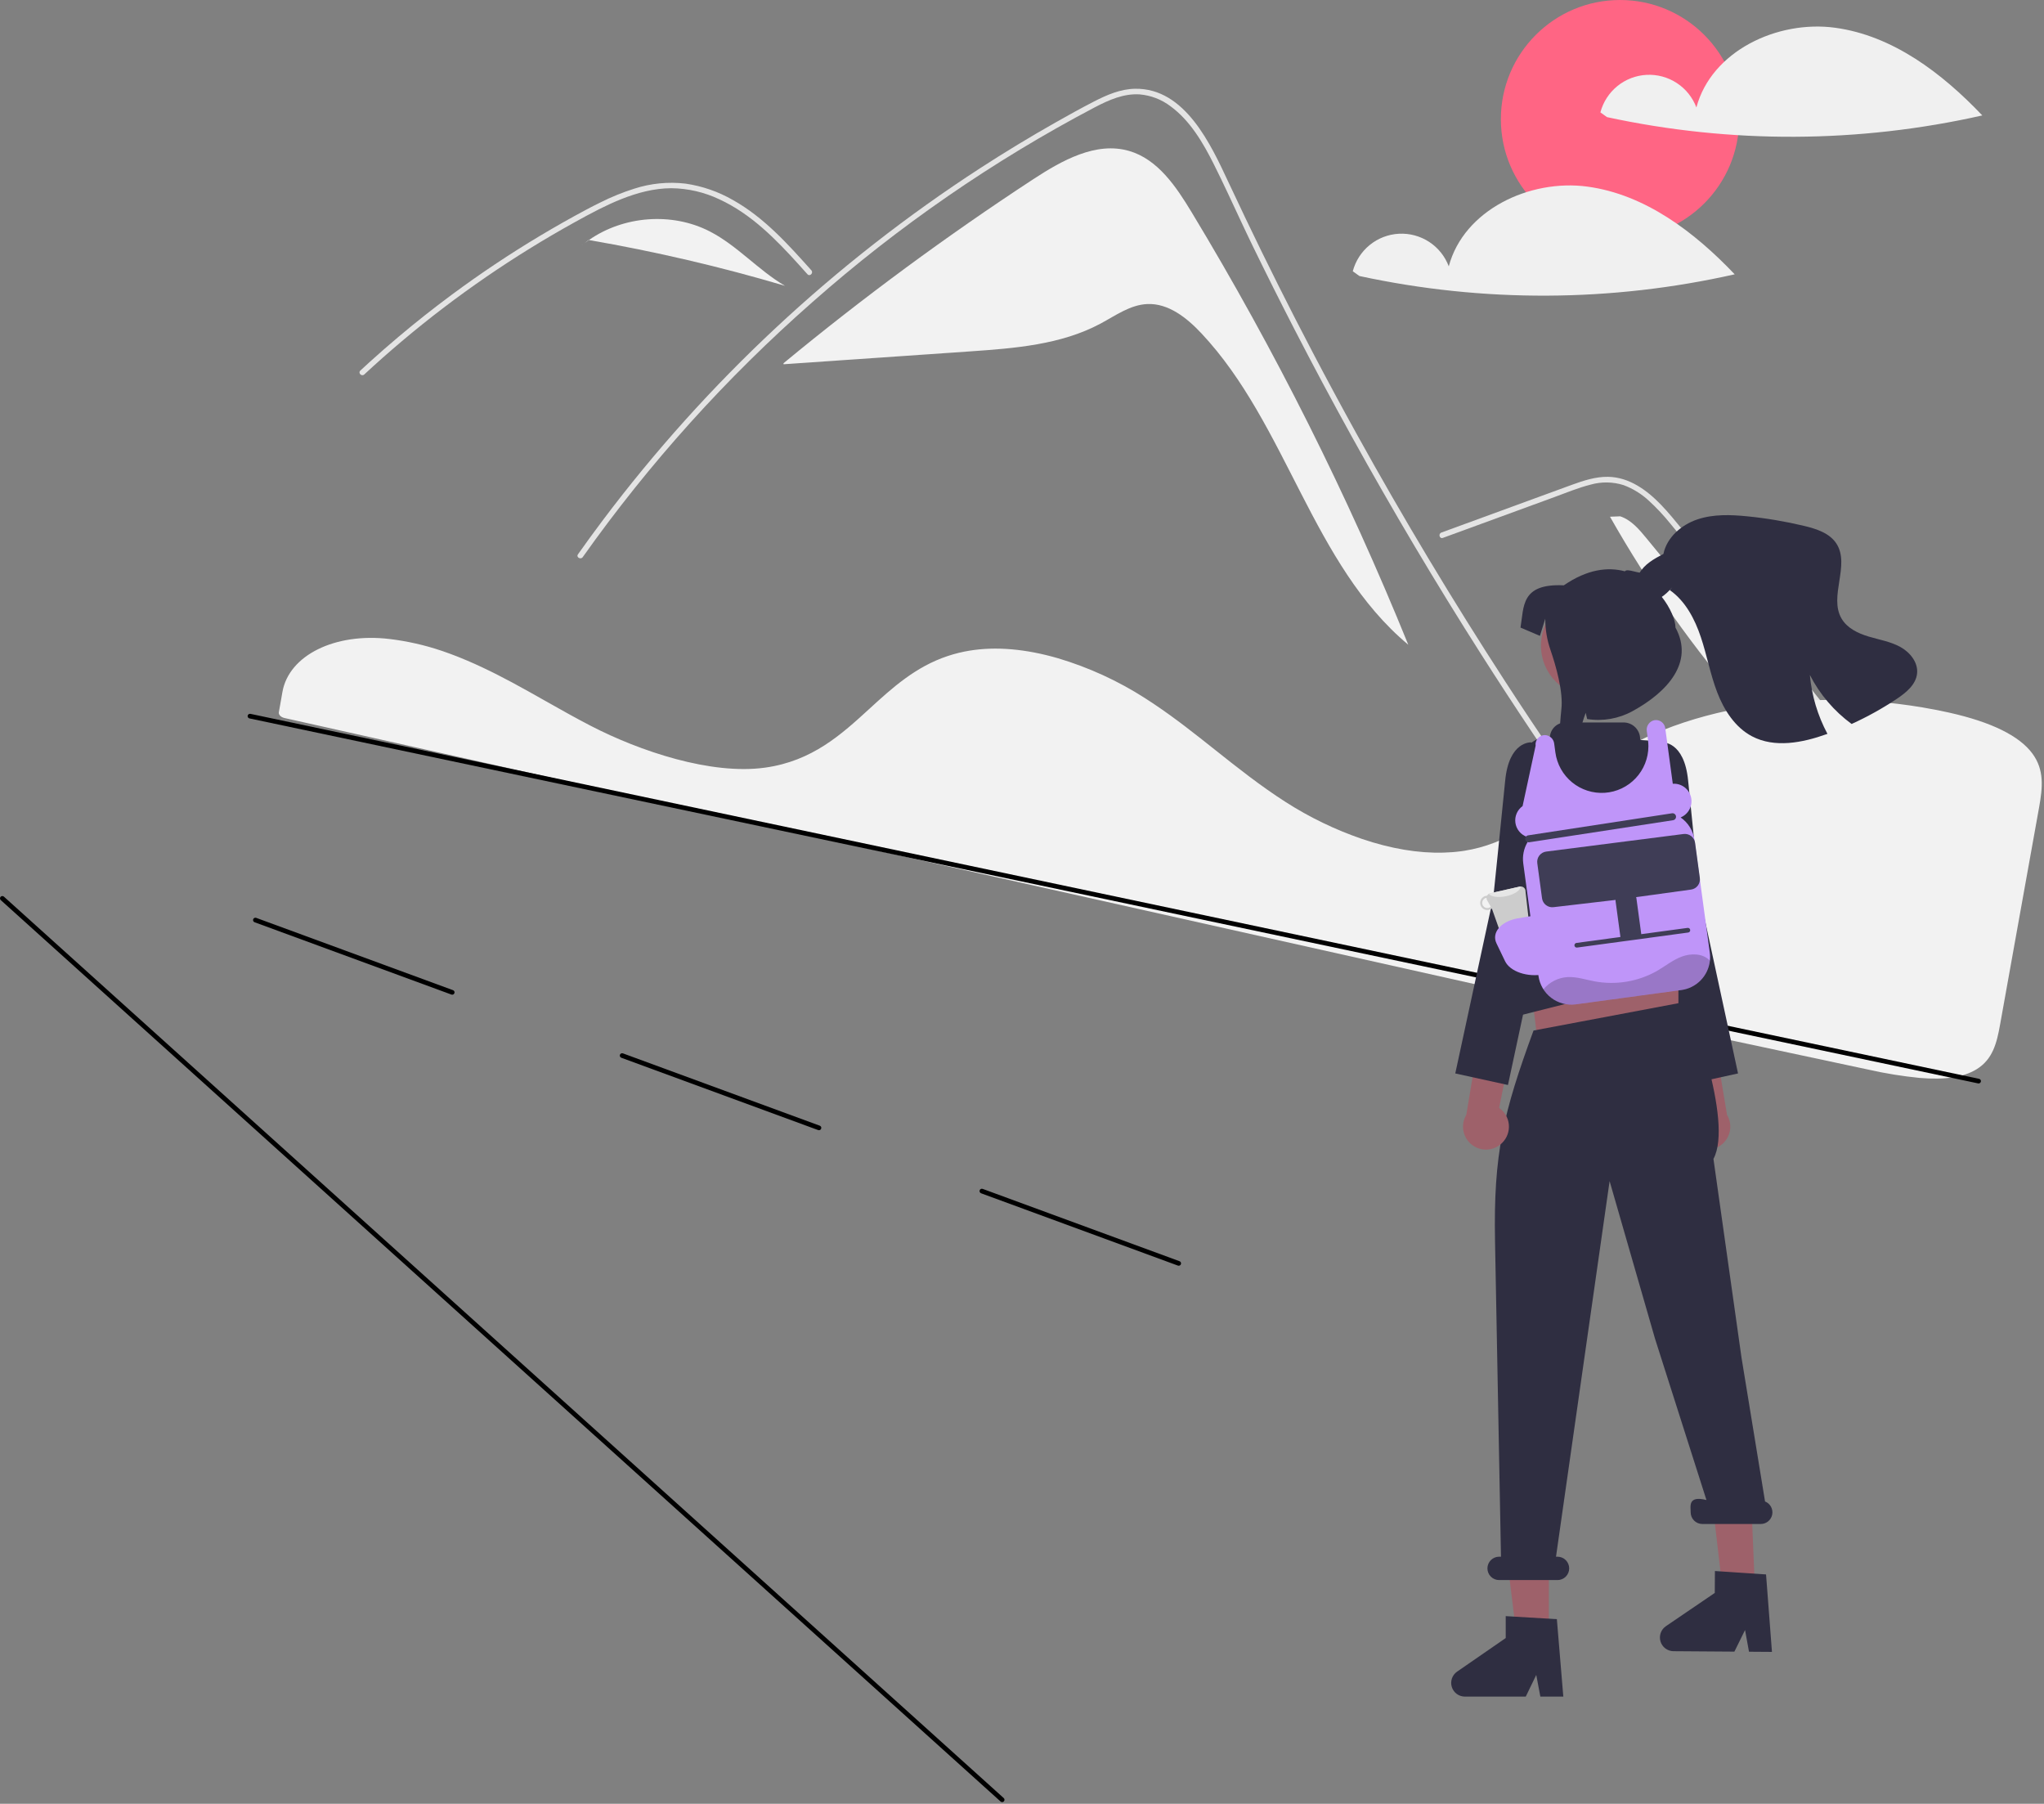 <svg width="875" height="772" viewBox="0 0 875 772" fill="none" xmlns="http://www.w3.org/2000/svg">
<rect x="0" y="0" width="875" height="772" fill="#808080" stroke="none"/>
<g clip-path="url(#clip0_5_78)">
<path d="M510.082 90.783C503.471 79.849 495.637 68.175 483.369 64.605C469.162 60.47 454.568 68.683 442.188 76.788C405.167 101.027 369.514 127.296 335.394 155.473L335.432 155.897C361.995 154.065 388.559 152.233 415.123 150.402C434.315 149.078 454.167 147.572 471.127 138.493C477.563 135.048 483.837 130.445 491.13 130.125C500.191 129.726 508.092 136.054 514.3 142.666C551.027 181.775 561.655 241.582 602.859 275.942C576.877 211.866 545.854 149.952 510.082 90.783Z" fill="#F2F2F2"/>
<path d="M735.835 422.498C731.774 417.369 730.114 416.168 726.108 410.992C693.488 368.803 662.828 325.189 634.128 280.15C614.634 249.561 596.106 218.385 578.545 186.621C570.185 171.52 562.053 156.301 554.151 140.963C548.019 129.071 542.025 117.107 536.166 105.072C534.491 101.635 532.863 98.181 531.243 94.72C527.427 86.581 523.681 78.403 519.659 70.374C515.076 61.224 509.497 51.63 501.081 45.483C497.251 42.57 492.671 40.808 487.877 40.402C481.026 39.959 474.704 42.788 468.762 45.878C425.241 68.756 384.619 96.769 347.766 129.316C310.856 161.731 277.864 198.353 249.464 238.435C248.595 239.676 246.54 238.49 247.417 237.242C250.87 232.358 254.392 227.528 257.982 222.749C302.623 163.378 357.36 112.322 419.69 71.915C430.176 65.119 440.86 58.642 451.741 52.484C457.225 49.378 462.732 46.312 468.335 43.436C473.827 40.615 479.659 38.078 485.933 37.984C507.284 37.652 518.339 61.832 525.933 78.102C528.319 83.223 530.735 88.328 533.179 93.416C542.417 112.737 552.01 131.881 561.958 150.849C568.098 162.56 574.373 174.202 580.781 185.776C600.726 221.817 621.925 257.129 644.377 291.711C674.121 337.519 703.627 377.985 737.511 420.822C738.443 422.008 736.776 423.699 735.835 422.498Z" fill="#E4E4E4"/>
<path d="M345.655 117.376C344.415 115.993 343.182 114.61 341.934 113.227C332.088 102.338 321.523 91.575 308.002 85.333C301.555 82.262 294.518 80.631 287.378 80.552C279.997 80.576 272.783 82.512 265.964 85.222C262.739 86.51 259.586 87.972 256.481 89.529C252.933 91.314 249.448 93.219 245.979 95.139C239.468 98.743 233.041 102.504 226.698 106.423C214.078 114.223 201.854 122.617 190.025 131.607C183.892 136.269 177.887 141.084 172.008 146.052C166.54 150.667 161.182 155.405 155.935 160.268C154.813 161.303 153.138 159.628 154.26 158.593C155.643 157.305 157.041 156.024 158.44 154.76C162.391 151.188 166.405 147.685 170.483 144.25C177.918 137.976 185.547 131.944 193.367 126.155C205.529 117.146 218.109 108.749 231.107 100.963C237.603 97.075 244.188 93.351 250.862 89.789C252.878 88.715 254.916 87.664 256.979 86.668C261.658 84.308 266.521 82.328 271.518 80.749C278.598 78.459 286.088 77.723 293.478 78.592C300.614 79.63 307.488 82.008 313.739 85.601C327.015 93.021 337.311 104.495 347.331 115.692C348.342 116.83 346.675 118.513 345.655 117.376Z" fill="#E4E4E4"/>
<path d="M617.663 230.215L649.474 218.58L665.268 212.803C670.412 210.922 675.544 208.78 680.861 207.433C685.482 206.113 690.389 206.175 694.975 207.612C699.065 209.126 702.808 211.447 705.983 214.436C709.227 217.423 712.245 220.646 715.013 224.079C718.451 228.211 721.839 232.387 725.242 236.549C739.288 253.726 753.241 270.978 767.103 288.304C780.964 305.629 794.733 323.029 808.409 340.502C822.118 358.018 835.733 375.607 849.254 393.269C850.911 395.432 852.565 397.597 854.219 399.763C855.132 400.96 857.192 399.78 856.266 398.567C842.645 380.727 828.93 362.96 815.119 345.266C801.275 327.53 787.335 309.869 773.299 292.284C759.264 274.698 745.133 257.19 730.908 239.757C727.364 235.414 723.814 231.076 720.259 226.742C717.259 223.087 714.294 219.392 711.004 215.99C704.966 209.744 697.421 204.225 688.391 204.076C683.081 203.987 677.943 205.672 673.009 207.457C667.691 209.381 662.386 211.341 657.075 213.283L625.041 225L617.033 227.929C615.611 228.449 616.225 230.741 617.663 230.215Z" fill="#E4E4E4"/>
<path d="M303.816 99.034C287.65 90.726 266.948 92.353 252.093 102.733C280.428 107.622 308.453 114.163 336.024 122.323C324.575 115.613 315.619 105.101 303.816 99.034Z" fill="#F2F2F2"/>
<path d="M251.934 102.705L248.822 105.234C249.874 104.349 250.969 103.519 252.093 102.733C252.04 102.724 251.987 102.714 251.934 102.705Z" fill="#F2F2F2"/>
<path d="M704.786 230.331C701.654 226.519 698.269 222.528 693.585 220.98L689.212 221.153C722.5 279.973 767.457 331.37 821.326 372.189C782.479 324.903 743.632 277.617 704.786 230.331Z" fill="#F2F2F2"/>
<path d="M504.585 541.727C504.467 541.727 504.351 541.706 504.24 541.665L419.98 510.712C419.731 510.621 419.528 510.434 419.417 510.193C419.306 509.953 419.294 509.678 419.386 509.429C419.477 509.18 419.664 508.977 419.904 508.866C420.145 508.755 420.42 508.743 420.669 508.835L504.93 539.788C505.15 539.869 505.335 540.025 505.452 540.229C505.569 540.432 505.61 540.671 505.569 540.902C505.528 541.133 505.407 541.342 505.227 541.493C505.047 541.644 504.82 541.727 504.585 541.727Z" fill="black"/>
<path d="M350.585 483.727C350.467 483.727 350.351 483.706 350.24 483.665L265.98 452.712C265.731 452.621 265.528 452.434 265.417 452.193C265.306 451.953 265.294 451.678 265.386 451.429C265.477 451.18 265.664 450.977 265.904 450.866C266.145 450.755 266.42 450.743 266.669 450.835L350.93 481.788C351.15 481.869 351.335 482.025 351.452 482.229C351.569 482.432 351.61 482.671 351.569 482.902C351.528 483.133 351.407 483.342 351.227 483.493C351.047 483.644 350.82 483.727 350.585 483.727Z" fill="black"/>
<path d="M193.585 425.727C193.467 425.727 193.351 425.706 193.24 425.665L108.98 394.712C108.856 394.667 108.743 394.598 108.647 394.509C108.55 394.42 108.472 394.312 108.417 394.193C108.362 394.074 108.331 393.945 108.325 393.814C108.32 393.683 108.341 393.552 108.386 393.429C108.431 393.305 108.5 393.192 108.589 393.096C108.678 392.999 108.785 392.921 108.904 392.866C109.024 392.811 109.152 392.78 109.284 392.774C109.415 392.769 109.546 392.79 109.669 392.835L193.93 423.788C194.15 423.869 194.335 424.025 194.452 424.229C194.569 424.432 194.61 424.671 194.569 424.902C194.528 425.133 194.407 425.342 194.227 425.493C194.047 425.644 193.82 425.727 193.585 425.727Z" fill="black"/>
<path d="M177.798 275.384C174.285 274.599 170.727 273.978 167.214 273.546L166.703 273.483C143.382 270.707 123.693 280.441 120.907 296.128L120.412 298.966C120.102 300.761 119.769 302.691 119.372 304.826C119.18 305.879 120.239 306.958 121.779 307.302L682.669 432.683C722.276 441.247 761.756 449.707 800.005 457.827C807.162 459.444 814.413 460.617 821.716 461.338C832.643 462.263 840.643 461.045 846.176 457.613L846.177 457.613C853.054 453.36 854.784 446.456 856.197 438.534C859.043 422.538 862.073 405.741 865.094 388.996C867.755 374.238 870.41 359.519 872.926 345.422C874.404 337.052 875.207 329.553 870.047 322.531C864.451 314.932 852.466 309.036 834.425 305.003C834.207 304.954 833.99 304.906 833.769 304.858C777.177 292.45 716.151 302.308 681.915 329.388C677.972 332.506 674.181 335.94 670.514 339.263C665.088 344.408 659.307 349.164 653.212 353.495C649.846 355.812 646.276 357.815 642.546 359.481C642.289 359.606 641.998 359.736 641.695 359.853C640.99 360.171 640.262 360.467 639.56 360.718C635.473 362.294 631.231 363.433 626.904 364.115L626.473 364.18C626.147 364.236 625.795 364.286 625.446 364.326C622.966 364.66 620.469 364.856 617.967 364.915C607.156 365.224 595.382 363.246 582.976 359.034C571.527 355.101 560.59 349.813 550.398 343.283C539.584 336.368 529.759 328.565 520.257 321.02C516.084 317.704 511.767 314.276 507.429 310.973C506.614 310.352 505.811 309.743 504.995 309.131C499.682 305.162 494.818 301.777 490.124 298.783C478.601 291.395 466.098 285.661 452.981 281.748C439.117 277.719 426.351 276.62 415.05 278.474C411.911 278.987 408.817 279.745 405.797 280.743C391.874 285.34 381.88 294.484 372.216 303.327C360.195 314.326 347.764 325.7 327.605 328.531C304.343 331.804 273.77 321.45 252.913 310.665C246.355 307.274 239.868 303.61 233.594 300.065C231.061 298.633 228.524 297.206 225.983 295.785C220.99 292.999 216.885 290.803 213.065 288.869L211.857 288.255C211.185 287.917 210.511 287.58 209.823 287.248C205.272 285.01 200.998 283.094 196.747 281.388L195.743 280.979C193.722 280.194 191.825 279.493 189.955 278.842L189.208 278.583C185.465 277.311 181.656 276.243 177.798 275.384Z" fill="#F2F2F2"/>
<path d="M847.001 463.708C846.931 463.708 846.862 463.701 846.793 463.687L106.793 307.479C106.535 307.422 106.31 307.266 106.166 307.045C106.023 306.823 105.973 306.553 106.027 306.295C106.082 306.036 106.237 305.81 106.458 305.665C106.678 305.52 106.948 305.469 107.207 305.522L847.207 461.729C847.448 461.78 847.663 461.919 847.808 462.119C847.954 462.319 848.021 462.566 847.995 462.811C847.969 463.057 847.854 463.285 847.67 463.451C847.487 463.616 847.248 463.708 847.001 463.708Z" fill="black"/>
<path d="M693.5 102C721.667 102 744.5 79.166 744.5 51C744.5 22.834 721.667 0 693.5 0C665.333 0 642.5 22.834 642.5 51C642.5 79.166 665.333 102 693.5 102Z" fill="#FF6584"/>
<path d="M785.535 11.87C760.819 8.529 732.6 21.889 726.194 45.994C724.58 41.708 721.645 38.046 717.813 35.538C713.981 33.029 709.451 31.804 704.877 32.039C700.303 32.273 695.923 33.956 692.368 36.844C688.813 39.731 686.268 43.674 685.101 48.103L687.93 50.129C740.898 61.584 795.727 61.336 848.589 49.403C831.396 31.334 810.252 15.211 785.535 11.87Z" fill="#F0F0F0"/>
<path d="M679.535 79.87C654.819 76.529 626.6 89.889 620.194 113.994C618.58 109.708 615.645 106.046 611.813 103.538C607.981 101.029 603.451 99.804 598.877 100.039C594.303 100.273 589.923 101.956 586.368 104.844C582.813 107.731 580.268 111.674 579.101 116.103L581.93 118.129C634.898 129.584 689.727 129.336 742.589 117.403C725.396 99.334 704.252 83.211 679.535 79.87Z" fill="#F0F0F0"/>
<path d="M723.892 489.083C722.885 488.071 722.113 486.852 721.629 485.509C721.145 484.167 720.961 482.735 721.091 481.314C721.22 479.893 721.66 478.518 722.378 477.285C723.096 476.052 724.076 474.992 725.249 474.179L709.709 396.992L726.87 402.502L739.309 477.161C740.544 479.221 740.981 481.663 740.536 484.024C740.091 486.384 738.796 488.5 736.896 489.97C734.995 491.439 732.622 492.161 730.225 491.997C727.829 491.834 725.575 490.797 723.892 489.083Z" fill="#9E616A"/>
<path d="M700.946 325.776L711.594 317.739C711.594 317.739 720.987 317.074 722.65 334.013C724.314 350.952 727.729 383.963 727.729 383.963L744.022 459.426L721.469 464.376L704.018 382.939L693.549 358.755L700.946 325.776Z" fill="#2F2E41"/>
<path d="M718.5 449L658.5 448L653.5 407H718.5V449Z" fill="#9E616A"/>
<path d="M663.032 699.832L649.181 699.831L642.591 646.404L663.034 646.405L663.032 699.832Z" fill="#9E616A"/>
<path d="M751.276 680.645L737.425 680.548L731.21 627.076L749.225 631.209L751.276 680.645Z" fill="#9E616A"/>
<path d="M707.954 371.691L711.092 379.851L710.465 388.011L649.04 409.286L652.088 373.574L658.993 365.414L707.954 371.691Z" fill="#FFB6B6"/>
<path d="M681.602 298.258C693.719 298.258 703.541 288.436 703.541 276.32C703.541 264.203 693.719 254.381 681.602 254.381C669.486 254.381 659.664 264.203 659.664 276.32C659.664 288.436 669.486 298.258 681.602 298.258Z" fill="#9E616A"/>
<path d="M669.228 726.132H659.399L657.645 716.853L653.152 726.132H627.084C625.834 726.132 624.617 725.733 623.611 724.992C622.604 724.252 621.861 723.209 621.489 722.016C621.117 720.823 621.136 719.543 621.544 718.361C621.951 717.18 622.726 716.16 623.754 715.45L644.571 701.073V691.692L666.467 692.999L669.228 726.132Z" fill="#2F2E41"/>
<path d="M758.543 706.997L748.715 706.929L747.025 697.637L742.467 706.885L716.4 706.702C715.15 706.694 713.936 706.286 712.935 705.538C711.934 704.791 711.198 703.743 710.834 702.547C710.471 701.352 710.499 700.071 710.915 698.893C711.33 697.715 712.112 696.7 713.145 695.997L734.062 681.766L734.128 672.385L756.014 673.846L758.543 706.997Z" fill="#2F2E41"/>
<path d="M755.586 642.62L745.5 581L733.5 496C742.288 479.68 722.5 429 722.5 429L719.707 429.134L656.486 441.061L656.5 441C643.569 476.268 639.285 493.691 639.994 531.248L642.541 666.258H641.742C640.416 666.258 639.144 666.785 638.207 667.723C637.269 668.661 636.742 669.932 636.742 671.258C636.742 672.584 637.269 673.856 638.207 674.794C639.144 675.732 640.416 676.258 641.742 676.258H666.742C668.068 676.258 669.34 675.732 670.278 674.794C671.215 673.856 671.742 672.584 671.742 671.258C671.742 669.932 671.215 668.661 670.278 667.723C669.34 666.785 668.068 666.258 666.742 666.258H666.098L689.045 505.502L708.5 573L730.5 642C722.5 640 723.742 644.634 723.742 647.258C723.742 648.584 724.269 649.856 725.207 650.794C726.144 651.732 727.416 652.258 728.742 652.258H753.742C754.905 652.26 756.032 651.855 756.928 651.115C757.825 650.374 758.435 649.344 758.653 648.202C758.872 647.06 758.685 645.877 758.125 644.858C757.565 643.839 756.667 643.048 755.586 642.62Z" fill="#2F2E41"/>
<path d="M727.423 431.625L725.423 411.625C725.215 410.809 724.754 410.08 724.107 409.542C723.459 409.004 722.658 408.685 721.817 408.63C720.984 399.103 717.478 358.002 717.269 356.209L717.26 356.133L715.666 322.076C715.608 320.839 715.097 319.666 714.229 318.783C713.362 317.899 712.199 317.366 710.964 317.285L702.543 316.735C702.427 316.731 702.318 316.682 702.238 316.599C702.157 316.516 702.112 316.405 702.112 316.289C702.112 315.36 701.929 314.439 701.573 313.58C701.217 312.72 700.696 311.94 700.038 311.282C699.381 310.625 698.6 310.103 697.741 309.747C696.882 309.391 695.961 309.208 695.031 309.208H670.1C668.485 309.209 666.926 309.799 665.715 310.867C664.504 311.936 663.725 313.41 663.524 315.012C663.513 315.122 663.461 315.224 663.378 315.298C663.295 315.371 663.187 315.411 663.076 315.408L663.073 315.408C660.24 315.35 657.48 316.309 655.294 318.111C653.108 319.914 651.64 322.44 651.158 325.232C647.749 345.063 640.919 390.072 644.296 415.094C645.471 423.805 642.937 416.906 642.492 424.194C642.448 424.899 642.544 425.605 642.773 426.272C643.002 426.94 643.361 427.555 643.828 428.084C641.77 428.682 640.972 430.905 641.5 433L641.062 432.892C641.321 433.92 641.978 434.804 642.889 435.348C643.8 435.892 644.89 436.052 645.918 435.792L722.522 416.482C724.664 415.942 727.963 433.767 727.423 431.625Z" fill="#2F2E41"/>
<path d="M643.108 489.083C644.115 488.071 644.887 486.852 645.371 485.509C645.855 484.167 646.039 482.735 645.909 481.314C645.78 479.893 645.341 478.518 644.622 477.285C643.904 476.052 642.924 474.992 641.751 474.179L657.291 396.992L640.13 402.502L627.691 477.161C626.456 479.221 626.019 481.663 626.464 484.024C626.909 486.384 628.204 488.5 630.104 489.97C632.005 491.439 634.378 492.161 636.775 491.997C639.172 491.834 641.425 490.797 643.108 489.083Z" fill="#9E616A"/>
<path d="M666.054 325.776L655.406 317.739C655.406 317.739 646.014 317.074 644.35 334.013C642.686 350.952 639.271 383.963 639.271 383.963L622.978 459.426L645.532 464.376L662.983 382.939L673.451 358.755L666.054 325.776Z" fill="#2F2E41"/>
<path d="M705.095 256.812C709.182 258.029 712.995 254.61 715.84 251.371L714.829 252.571C721.521 257.283 725.522 264.96 728.118 272.732C730.714 280.495 732.162 288.626 735.093 296.278C738.023 303.92 742.753 311.315 749.993 315.128C759.692 320.234 771.577 317.912 781.893 314.228C782.03 314.177 782.158 314.134 782.295 314.082C778.117 306.278 775.558 297.709 774.773 288.892C779.016 297.177 785.137 304.357 792.646 309.858C799.387 306.794 805.868 303.189 812.027 299.079C816.012 296.415 820.21 292.97 820.673 288.198C821.144 283.459 817.605 279.132 813.432 276.853C809.26 274.574 804.462 273.803 799.903 272.432C795.353 271.07 790.709 268.833 788.319 264.721C782.81 255.261 792.08 241.92 786.168 232.701C783.255 228.168 777.6 226.352 772.356 225.092C764.352 223.178 756.228 221.807 748.04 220.988C740.851 220.268 733.422 220.003 726.585 222.316C719.747 224.63 713.544 230.002 712.079 237.079C708.086 239.179 703.862 241.501 701.72 245.485C699.577 249.461 700.768 255.527 705.095 256.812Z" fill="#2F2E41"/>
<path d="M711.196 255.218C715.11 260.121 717.24 265.423 717.24 268.598C725.371 283.457 713.744 296.22 698.885 304.35C692.958 307.61 686.115 308.803 679.435 307.741L678.813 305.088L677.971 307.478C677.971 307.478 668.296 339.432 665.105 341.306C666.316 335.619 667.703 309.289 668.377 303.74C669.31 296.186 666.057 284.941 663.71 278.102C662.255 273.887 661.508 269.46 661.5 265.002V264.807L659.215 272.147L650.896 268.598C652.443 259.72 650.896 249.642 669.451 250.516C679.487 243.614 688.325 242.563 695.584 244.52C696.521 243.072 701.923 245.785 703.485 245.022" fill="#2F2E41"/>
<path d="M731.97 411.226C731.617 414.373 730.223 417.313 728.009 419.577C725.795 421.842 722.888 423.302 719.75 423.726L674.58 429.846C670.845 430.348 667.063 429.348 664.065 427.064C661.067 424.78 659.098 421.4 658.59 417.666L652.08 369.526C651.656 366.396 652.289 363.215 653.88 360.486L653.57 358.146C652.287 357.679 651.156 356.87 650.3 355.807C649.444 354.744 648.894 353.466 648.711 352.114C648.527 350.761 648.717 349.384 649.26 348.131C649.803 346.878 650.677 345.798 651.79 345.006L657.37 319.156C657.295 318.602 657.337 318.039 657.493 317.502C657.648 316.966 657.915 316.468 658.275 316.04C658.634 315.613 659.079 315.265 659.582 315.02C660.084 314.775 660.631 314.637 661.19 314.616C662.205 314.605 663.188 314.969 663.95 315.64C664.713 316.31 665.2 317.238 665.32 318.246L665.83 322.046C666.511 327.069 669.074 331.645 673.001 334.851C676.927 338.056 681.925 339.651 686.982 339.313C692.04 338.975 696.78 336.73 700.245 333.031C703.711 329.332 705.642 324.455 705.65 319.386C705.649 318.48 705.589 317.574 705.47 316.676L704.97 312.936C704.807 311.897 705.044 310.835 705.635 309.964C706.225 309.093 707.124 308.479 708.15 308.246C708.684 308.145 709.233 308.153 709.764 308.271C710.295 308.389 710.796 308.614 711.236 308.932C711.677 309.25 712.049 309.655 712.328 310.122C712.607 310.588 712.788 311.107 712.86 311.646L716.09 335.446C717.866 335.323 719.628 335.838 721.06 336.897C722.492 337.955 723.5 339.489 723.903 341.224C724.306 342.958 724.078 344.78 723.26 346.362C722.443 347.943 721.088 349.182 719.44 349.856C721.056 350.976 722.422 352.421 723.45 354.097C724.478 355.774 725.145 357.647 725.41 359.596L731.93 407.746C732.088 408.9 732.101 410.069 731.97 411.226Z" fill="#BF95F9"/>
<path d="M652.926 359.205C652.873 358.81 652.978 358.411 653.219 358.095C653.46 357.779 653.817 357.571 654.211 357.517L715.777 348.08C715.972 348.053 716.171 348.065 716.361 348.116C716.552 348.166 716.731 348.253 716.887 348.373C717.044 348.492 717.176 348.641 717.275 348.811C717.374 348.982 717.438 349.17 717.465 349.365C717.491 349.56 717.479 349.759 717.429 349.949C717.378 350.139 717.291 350.318 717.172 350.475C717.052 350.632 716.903 350.763 716.733 350.862C716.563 350.961 716.375 351.026 716.18 351.052L654.613 360.49C654.219 360.543 653.82 360.437 653.504 360.196C653.187 359.955 652.979 359.599 652.926 359.205Z" fill="#3F3D56"/>
<path d="M660.121 384.475L658.086 369.439C657.929 368.279 658.239 367.104 658.948 366.173C659.658 365.242 660.708 364.63 661.868 364.473L720.669 356.952C721.829 356.795 723.004 357.105 723.935 357.814C724.866 358.523 725.477 359.573 725.634 360.733L727.669 375.769C727.826 376.929 727.516 378.104 726.807 379.035C726.098 379.966 725.047 380.578 723.888 380.735L700.401 383.966C700.449 384.127 700.488 384.29 700.518 384.455L702.597 399.815L722.416 397.132C722.546 397.115 722.679 397.123 722.806 397.156C722.933 397.189 723.052 397.248 723.157 397.327C723.262 397.407 723.349 397.506 723.416 397.62C723.482 397.733 723.525 397.859 723.543 397.989C723.56 398.119 723.552 398.252 723.518 398.379C723.485 398.506 723.426 398.625 723.347 398.73C723.267 398.834 723.167 398.922 723.054 398.988C722.94 399.054 722.814 399.097 722.684 399.114L702.865 401.797L693.946 403.004L675.118 405.552C674.855 405.587 674.589 405.517 674.379 405.356C674.168 405.195 674.029 404.957 673.994 404.695C673.958 404.432 674.029 404.166 674.189 403.955C674.349 403.744 674.587 403.606 674.85 403.57L693.678 401.022L691.599 385.662C691.584 385.495 691.578 385.327 691.582 385.159L665.086 388.257C663.926 388.414 662.752 388.103 661.82 387.394C660.889 386.685 660.278 385.635 660.121 384.475Z" fill="#3F3D56"/>
<path d="M429 771.292C428.752 771.292 428.514 771.201 428.331 771.035L0.331 385.243C0.134 385.065 0.016 384.817 0.002 384.552C-0.011 384.288 0.081 384.029 0.258 383.832C0.435 383.635 0.684 383.516 0.948 383.502C1.213 383.488 1.472 383.58 1.669 383.757L429.669 769.549C429.82 769.684 429.926 769.862 429.973 770.059C430.02 770.255 430.006 770.462 429.934 770.651C429.861 770.84 429.733 771.002 429.566 771.116C429.399 771.231 429.202 771.292 429 771.292Z" fill="black"/>
<path d="M653.05 381.586C653.071 381.297 653.03 381.008 652.93 380.736C652.829 380.465 652.672 380.218 652.468 380.012C652.264 379.806 652.019 379.647 651.749 379.544C651.478 379.441 651.189 379.398 650.9 379.416C650.792 379.42 650.685 379.433 650.58 379.456L637.92 382.316C637.637 382.385 637.371 382.512 637.141 382.689C636.91 382.867 636.719 383.09 636.58 383.346C636.394 383.353 636.21 383.38 636.03 383.426C635.234 383.606 634.543 384.095 634.108 384.786C633.672 385.476 633.529 386.31 633.71 387.106C633.89 387.902 634.379 388.593 635.069 389.028C635.759 389.463 636.594 389.606 637.39 389.426C637.843 389.321 638.266 389.116 638.63 388.826L642.92 400.906C643.134 401.285 643.465 401.584 643.863 401.758C644.262 401.933 644.706 401.975 645.13 401.876L653.36 400.016C653.78 399.917 654.159 399.688 654.441 399.361C654.723 399.034 654.894 398.626 654.93 398.196L653.05 381.586ZM637.2 388.566C636.918 388.63 636.626 388.639 636.342 388.59C636.057 388.542 635.784 388.438 635.539 388.284C635.295 388.131 635.083 387.93 634.916 387.695C634.748 387.459 634.629 387.193 634.565 386.911C634.5 386.629 634.492 386.338 634.54 386.053C634.589 385.768 634.693 385.495 634.847 385.251C635 385.006 635.201 384.794 635.436 384.627C635.672 384.46 635.938 384.34 636.22 384.276C636.26 384.266 636.3 384.276 636.34 384.266C636.337 384.63 636.43 384.989 636.61 385.306L638.18 388.046C637.906 388.305 637.568 388.485 637.2 388.566Z" fill="#CCCCCC"/>
<path d="M650.9 379.416C651.02 381.016 648.28 382.856 644.61 383.586C641.24 384.276 638.22 383.796 637.37 382.536C637.541 382.435 637.726 382.36 637.92 382.316L650.58 379.456C650.685 379.433 650.792 379.42 650.9 379.416Z" fill="#E6E6E6"/>
<path d="M644.283 411.37L640.608 403.724C638.455 399.244 642.397 394.478 649.396 393.1L658.02 391.646L661.627 416.848L660.881 416.995C653.882 418.373 646.436 415.849 644.283 411.37Z" fill="#BF95F9"/>
<g opacity="0.2">
<path d="M731.97 411.226C731.617 414.373 730.223 417.313 728.009 419.577C725.795 421.842 722.888 423.302 719.75 423.726L674.58 429.846C671.896 430.209 669.165 429.797 666.708 428.66C664.251 427.522 662.17 425.707 660.71 423.426C661.983 421.887 663.56 420.627 665.343 419.725C667.126 418.823 669.075 418.299 671.07 418.186C674.95 417.986 678.71 419.276 682.51 419.996C691.698 421.727 701.202 420.151 709.34 415.546C712.87 413.496 716.05 410.876 719.93 409.416C723.81 407.966 728.82 408.016 731.63 410.846C731.751 410.965 731.865 411.092 731.97 411.226Z" fill="black"/>
</g>
</g>
<defs>
<clipPath id="clip0_5_78">
<rect width="874.039" height="771.292" fill="white"/>
</clipPath>
</defs>
</svg>
